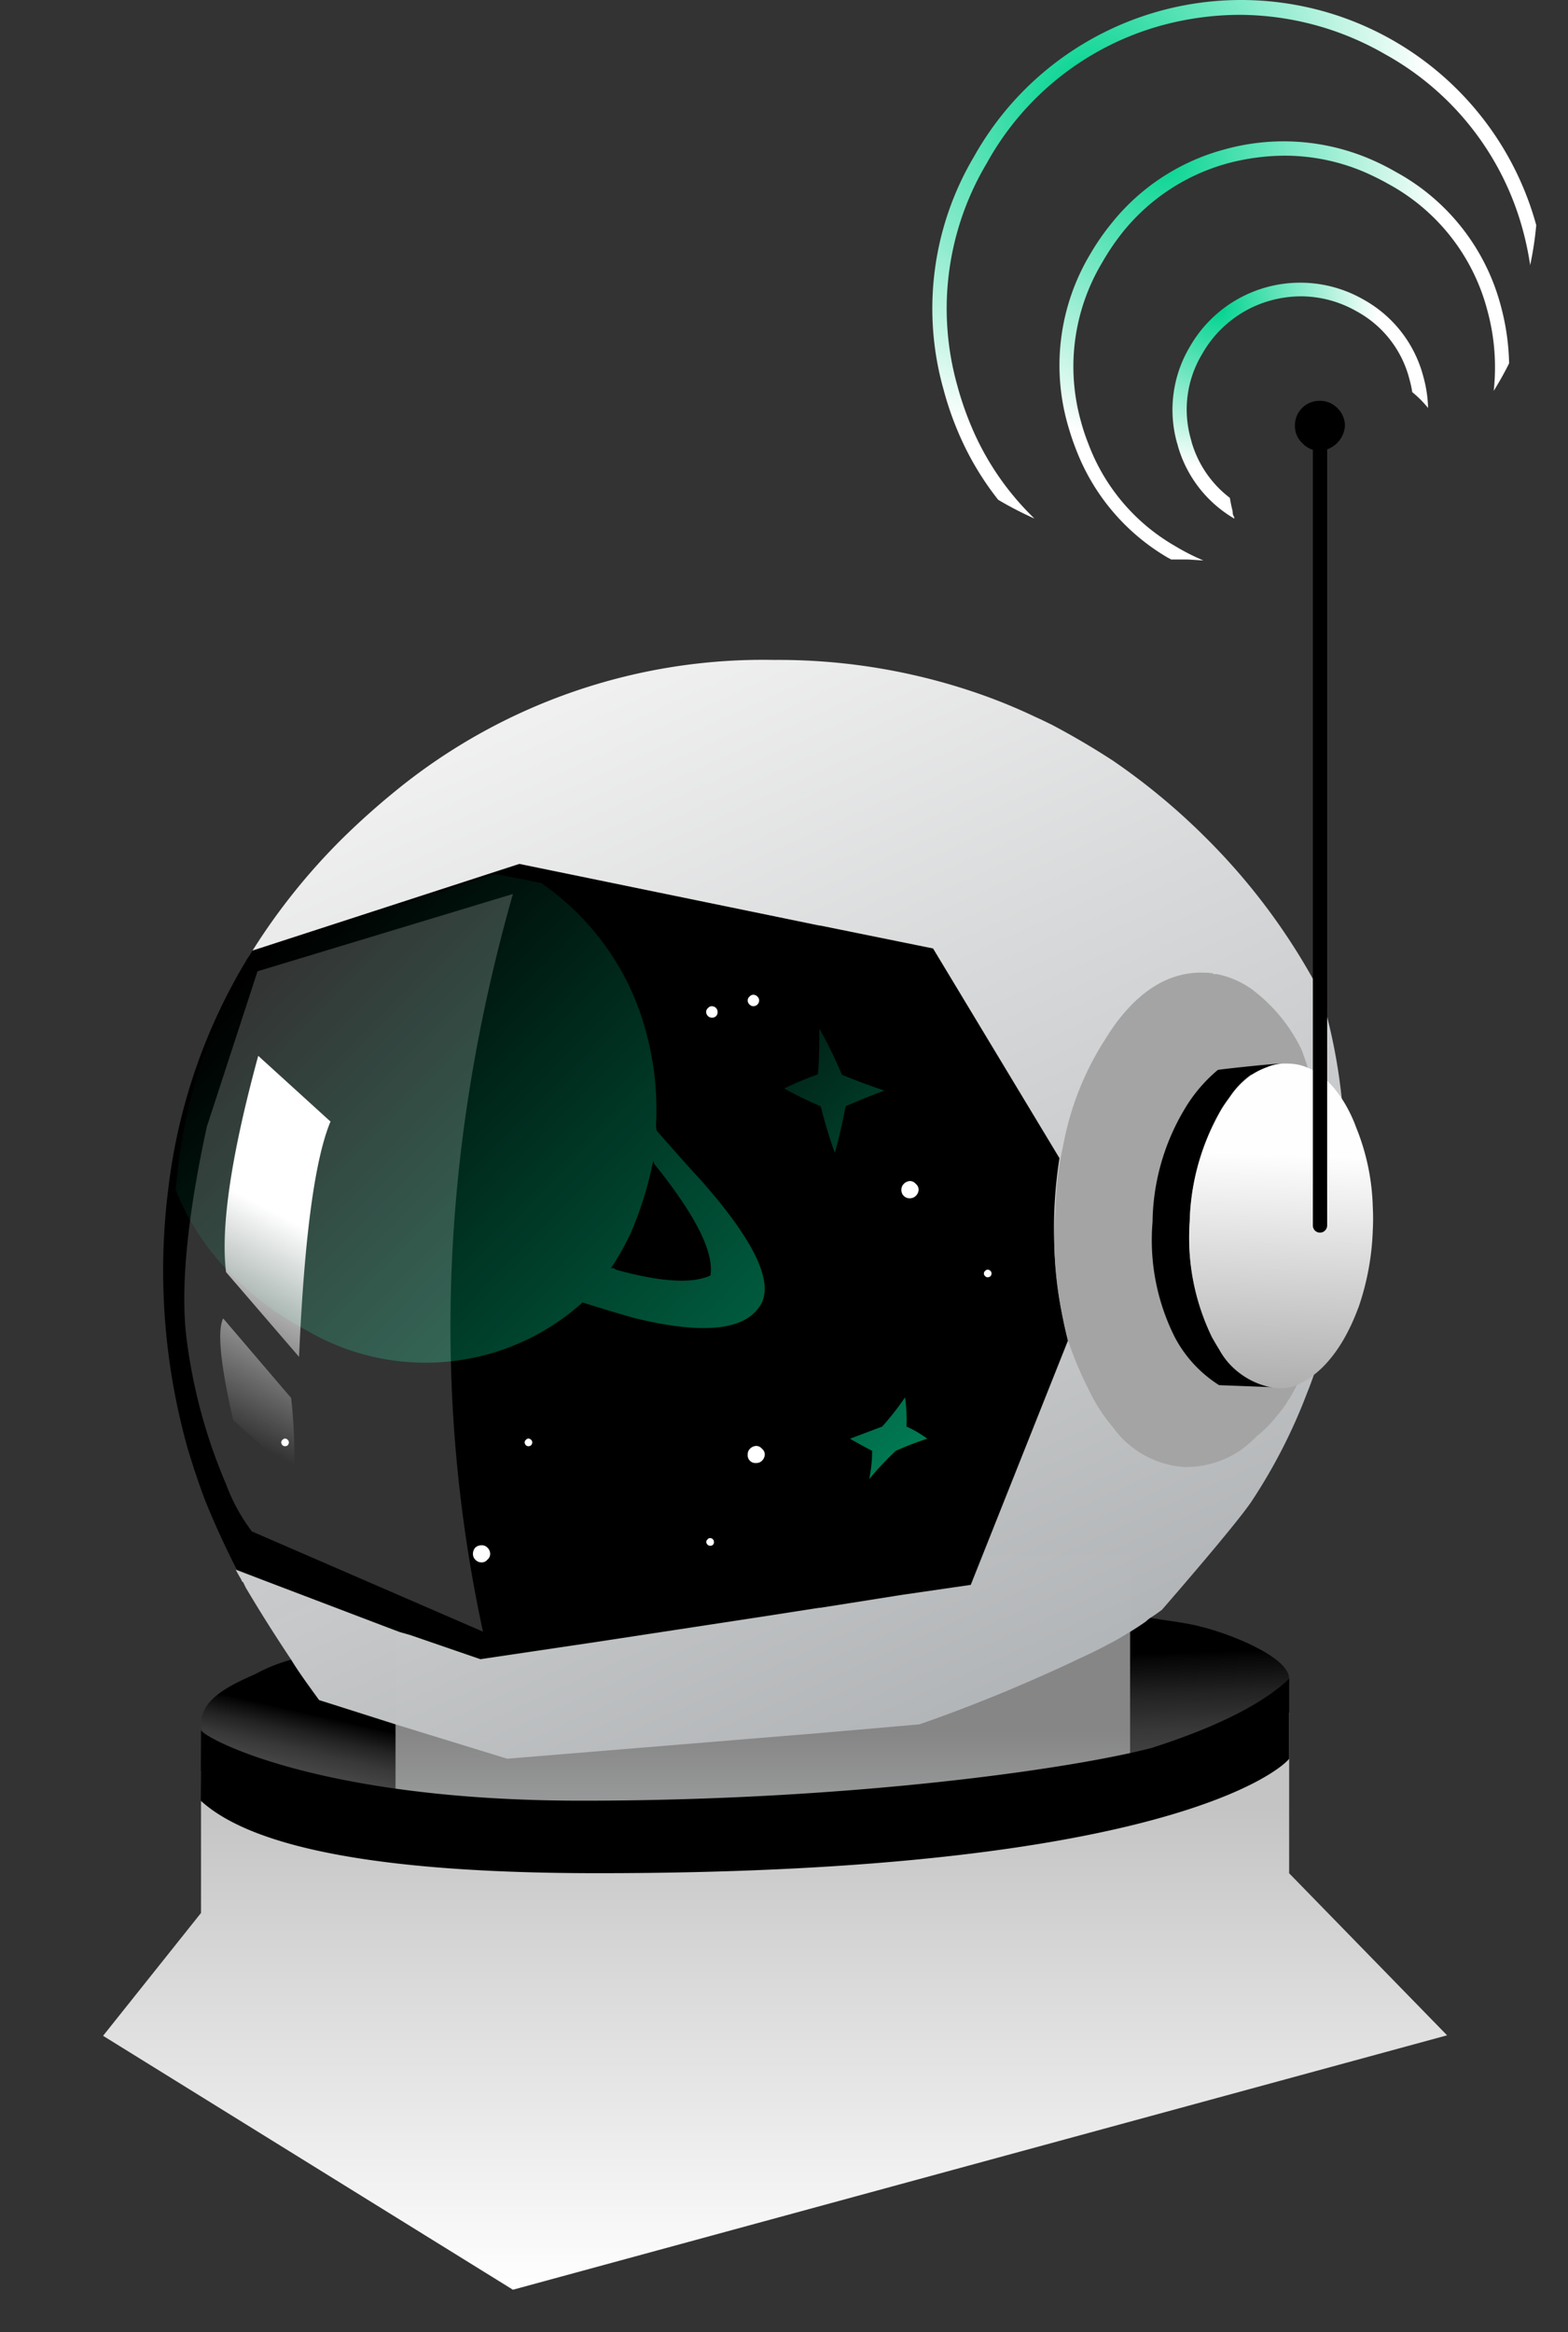 <svg xmlns="http://www.w3.org/2000/svg" width="111" height="165" viewBox="0 0 111 165">
  <rect x="0" y="0" width="111" height="165" fill="#333333" stroke="none"/>
  <defs>
    <linearGradient id="a" x1="42.158%" x2="56.906%" y1="85.894%" y2="38.901%">
      <stop offset="0%" stop-color="#494949"/>
      <stop offset="23%" stop-color="#454545"/>
      <stop offset="47%" stop-color="#383838"/>
      <stop offset="71%" stop-color="#232323"/>
      <stop offset="96%" stop-color="#060606"/>
      <stop offset="100%"/>
    </linearGradient>
    <linearGradient id="b" x1="53.371%" x2="49.368%" y1="121.773%" y2="23.334%">
      <stop offset="0%" stop-color="#494949"/>
      <stop offset="23%" stop-color="#454545"/>
      <stop offset="47%" stop-color="#383838"/>
      <stop offset="71%" stop-color="#232323"/>
      <stop offset="96%" stop-color="#060606"/>
      <stop offset="100%"/>
    </linearGradient>
    <linearGradient id="c" x1="50%" x2="50%" y1="50%" y2="100%">
      <stop offset="0%" stop-color="#868686"/>
      <stop offset="100%" stop-color="#B3B6B8"/>
    </linearGradient>
    <linearGradient id="d" x1="35.179%" x2="35.179%" y1="16.569%" y2="100%">
      <stop offset="0%" stop-color="#C4C4C4"/>
      <stop offset="20%" stop-color="#D0D0D0"/>
      <stop offset="40%" stop-color="#DCDCDC"/>
      <stop offset="60%" stop-color="#E7E7E7"/>
      <stop offset="80%" stop-color="#F3F3F3"/>
      <stop offset="100%" stop-color="#FFF"/>
    </linearGradient>
    <linearGradient id="e" x1="-80.717%" x2="-1339.717%" y1="-259%" y2="-3440%">
      <stop offset="0%" stop-color="#00D38F"/>
      <stop offset="20%" stop-color="#00D38F" stop-opacity=".8"/>
      <stop offset="40%" stop-color="#00D38F" stop-opacity=".6"/>
      <stop offset="60%" stop-color="#00D38F" stop-opacity=".4"/>
      <stop offset="80%" stop-color="#00D38F" stop-opacity=".2"/>
      <stop offset="100%" stop-color="#00D38F" stop-opacity="0"/>
    </linearGradient>
    <linearGradient id="f" x1="-32.933%" x2="8.502%" y1="-41.915%" y2="5.838%">
      <stop offset="0%" stop-opacity="0"/>
      <stop offset="100%"/>
    </linearGradient>
    <radialGradient id="g" cx="17.613%" cy="11.46%" r="64.845%" fx="17.613%" fy="11.46%" gradientTransform="matrix(-.564 -.792 .792 -.662 .185 .33)">
      <stop offset="0%" stop-color="#00D38F"/>
      <stop offset="100%" stop-color="#FFF"/>
    </radialGradient>
    <radialGradient id="h" cx="23.464%" cy="6.086%" r="65.83%" fx="23.464%" fy="6.086%" gradientTransform="matrix(-.504 -.841 .801 -.554 .304 .292)">
      <stop offset="0%" stop-color="#09D593"/>
      <stop offset="100%" stop-color="#FFF"/>
    </radialGradient>
    <radialGradient id="i" cx="24.846%" cy="19.111%" r="61.781%" fx="24.846%" fy="19.111%" gradientTransform="matrix(-.573 -.744 .722 -.755 .253 .52)">
      <stop offset="0%" stop-color="#00D38F"/>
      <stop offset="100%" stop-color="#FFF"/>
    </radialGradient>
    <linearGradient id="j" x1="82.192%" x2="22.368%" y1="131.876%" y2=".862%">
      <stop offset="0%" stop-color="#9A9EA1" stop-opacity=".98"/>
      <stop offset="100%" stop-color="#F4F4F4"/>
    </linearGradient>
    <linearGradient id="k" x1="70.92%" x2="19.282%" y1="119.103%" y2="-45.954%">
      <stop offset="0%" stop-color="#00D38F" stop-opacity=".65"/>
      <stop offset="100%" stop-color="#00D38F" stop-opacity="0"/>
    </linearGradient>
    <linearGradient id="l" x1="199.692%" x2="10.047%" y1="181.845%" y2="22.281%">
      <stop offset="0%" stop-color="#00D38F" stop-opacity=".98"/>
      <stop offset="100%" stop-color="#00D38F" stop-opacity="0"/>
    </linearGradient>
    <linearGradient id="m" x1="48.171%" x2="50.416%" y1="140.842%" y2="27.533%">
      <stop offset="0%" stop-color="#7F7F7F"/>
      <stop offset="100%" stop-color="#FEFEFE"/>
    </linearGradient>
    <linearGradient id="n" x1="43.76%" x2="51.819%" y1="94.33%" y2="37.496%">
      <stop offset="0%" stop-color="#FFF" stop-opacity="0"/>
      <stop offset="100%" stop-color="#FFF"/>
    </linearGradient>
  </defs>
  <g fill="none" fill-rule="evenodd">
    <path fill="url(#a)" fill-rule="nonzero" d="M7.23 121.95c0 1.977 3.6 3.264 6.74 4.08.94.241 1.94.471 3 .69 1.29.241 2.67.471 4.16.68v-5.45l-5.54-1.67c-.74-1.046-1.3-1.886-1.88-2.88a11.572 11.572 0 0 0-2.64 1.046c-1.84.805-3.84 1.778-3.84 3.504z" transform="translate(7)"/>
    <path fill="url(#b)" fill-rule="nonzero" d="M79.108 115.402C77.18 114.79 76.33 114.79 74.44 114.46a2.12 2.12 0 0 0-.31.25 21.8 21.8 0 0 1-2.33 1.47l-.25.1.46 8.56c1.79-.41 3.39-.81 4.81-1.22a22.43 22.43 0 0 0 5.82-2.43c.37-.3.69-.59 1-.86.323-.317.62-.205.62-1.557s-3.225-2.759-5.152-3.371z" transform="translate(7)"/>
    <path fill="url(#c)" d="M21 110v21l12.023 3.979h14.845L73 130v-20z" transform="translate(7)"/>
    <path fill="url(#d)" d="M7.23 125.308v10.034L.297 144.035 29.31 162l66.13-18-11.18-11.465v-11.376l-7.08 5.113c-17.003 3.406-31.837 4.795-44.502 4.168-12.665-.627-21.148-2.337-25.448-5.132z" transform="translate(7)"/>
    <path fill="url(#e)" fill-rule="nonzero" d="M84 99.06a.5.5 0 0 0 0 .15.52.52 0 0 0 .1-.2H84v.05z" transform="translate(7)"/>
    <path fill="url(#f)" fill-rule="nonzero" d="M51.09 65.48H51l-2.68-.56-18.59-3.8-18.85 6.13c-.1.17-.22.36-.36.56a40.51 40.51 0 0 0-5.57 16 46.48 46.48 0 0 0 1.37 18.79c.34 1.12.72 2.27 1.16 3.45.65 1.62 1.4 3.27 2.28 5l2.54 1 9.06 3.45.71.2 5 1.72 8.16-1.21 12-1.83 3.85-.6h.05l5.82-.92 4.82-.7 6.88-17.28-.3-1.31a26 26 0 0 1-.61-7.7 27.21 27.21 0 0 1 .36-3.8l-9-14.94-8.01-1.65z" transform="translate(7)"/>
    <path fill="url(#g)" fill-rule="nonzero" d="M80.254 36.145c-.08-.31-.14-.61-.19-.92a7.64 7.64 0 0 1-2.7-3.92l-.06-.23a7.6 7.6 0 0 1 .81-6.05 8 8 0 0 1 4.82-3.76 8.22 8.22 0 0 1 2.17-.3 8 8 0 0 1 3.93 1.06 7.6 7.6 0 0 1 3.75 4.84 7.31 7.31 0 0 1 .19.88 7.48 7.48 0 0 1 1.12 1.12 9 9 0 0 0-.33-2.2 8.75 8.75 0 0 0-4.24-5.47 9 9 0 0 0-12.29 3.33 8.71 8.71 0 0 0-.91 6.82 1.42 1.42 0 0 1 .06.21 8.71 8.71 0 0 0 4 5.14c0-.11-.08-.21-.11-.32l-.02-.23z" transform="translate(7)"/>
    <path fill="url(#h)" fill-rule="nonzero" d="M78.191 39.655a16.33 16.33 0 0 1-1.68-.83l-.34-.2a14 14 0 0 1-6.13-7.24 13.75 13.75 0 0 1-.52-1.57 14.32 14.32 0 0 1 1.52-11.27 16.72 16.72 0 0 1 1.47-2.16 14.39 14.39 0 0 1 7.44-4.84 15.87 15.87 0 0 1 4-.53 14.36 14.36 0 0 1 5.71 1.19c.54.24 1.09.51 1.62.81a14.28 14.28 0 0 1 7 8.91 15.23 15.23 0 0 1 .46 5.73c.39-.63.76-1.28 1.09-1.95a16.82 16.82 0 0 0-.57-4 15.21 15.21 0 0 0-7.43-9.53 17.24 17.24 0 0 0-1.79-.9 15.59 15.59 0 0 0-10.37-.7 15.29 15.29 0 0 0-7.95 5.18 17.12 17.12 0 0 0-1.57 2.27 15.31 15.31 0 0 0-1.57 12c.16.56.34 1.13.55 1.66a15.11 15.11 0 0 0 6.52 7.76l.26.14h1.2l1.08.07z" transform="translate(7)"/>
    <path fill="url(#i)" fill-rule="nonzero" d="M60.772 27.29a20.07 20.07 0 0 1 2.07-15.72 20.26 20.26 0 0 1 12.46-9.79 21.23 21.23 0 0 1 5.48-.73 20.75 20.75 0 0 1 10.29 2.8 20.24 20.24 0 0 1 9.74 12.46 21.79 21.79 0 0 1 .51 2.45c.199-.934.343-1.879.43-2.83C99.424 7.457 92.21 1.229 83.489.161c-8.722-1.067-17.224 3.237-21.527 10.899a21.06 21.06 0 0 0-2.17 16.49 22.62 22.62 0 0 0 1.21 3.42 20.72 20.72 0 0 0 2.66 4.39 25 25 0 0 0 2.57 1.33 19.58 19.58 0 0 1-4.3-6.13 22.56 22.56 0 0 1-1.16-3.27z" transform="translate(7)"/>
    <path fill="url(#j)" fill-rule="nonzero" d="M67.4 51.25c-.34-.17-.69-.34-1.07-.51a39.51 39.51 0 0 0-4.81-1.92 43.33 43.33 0 0 0-13.72-2.13 41.15 41.15 0 0 0-26.74 9.22 53.54 53.54 0 0 0-3.85 3.44 44.6 44.6 0 0 0-6.33 7.9l18.89-6.13L51 65.48h.05l8 1.62L68 81.94a32.28 32.28 0 0 0 .6 12.91l-6.88 17.28-4.82.7-5.82.92H51l-3.85.6-12 1.83-8.15 1.21-5-1.72-.71-.2-11.6-4.41c.1.2.21.39.31.56a2.1 2.1 0 0 1 .15.3h.05l.2.41c.98 1.653 2.043 3.34 3.19 5.06.61 1 1.29 1.91 2 2.89L21 122l7.9 2.43 22.18-1.82 7-.61c1.86-.64 3.93-1.43 6.23-2.38 1.92-.81 3.63-1.57 5.11-2.28.81-.37 1.52-.72 2.13-1.06.1 0 1.94-1.1 2.58-1.57a2.12 2.12 0 0 1 .31-.25c.27-.17.54-.36.81-.56 0 0 5.48-6.28 6.43-7.8a38.67 38.67 0 0 0 3.85-7.55c.18-.44.35-.9.51-1.37 0 0 0-.15-.05-.14a57.17 57.17 0 0 0 2-19.25 40 40 0 0 0-1-5.68c-.14-.6-.29-1.19-.46-1.77a44.89 44.89 0 0 0-8.1-11 46.3 46.3 0 0 0-6.64-5.52c-1.447-.94-2.913-1.8-4.4-2.58l.01.01z" transform="translate(7)"/>
    <g fill-rule="nonzero">
      <path fill="url(#k)" d="M50.45 39.93l-2.28.86c.54.31 1.06.59 1.57.86a9.92 9.92 0 0 1-.21 2 22.38 22.38 0 0 1 1.88-2 21.76 21.76 0 0 1 2.23-.86 7.56 7.56 0 0 0-1.47-.86 11.21 11.21 0 0 0-.1-2.07 19.35 19.35 0 0 1-1.62 2.07zM46 11.77c0 1 0 2.1-.1 3.24-.85.31-1.64.63-2.38 1a25.6 25.6 0 0 0 2.58 1.26c.27 1.08.59 2.18 1 3.29.31-1.11.56-2.21.76-3.29.85-.37 1.76-.74 2.74-1.11-1.08-.37-2.08-.74-3-1.12a30.38 30.38 0 0 0-1.6-3.27z" transform="translate(12 61)"/>
      <path fill="url(#l)" d="M26.39 1.49L23.05.83 6 6.35l-.31.51a33.07 33.07 0 0 0-2.73 5.37 37 37 0 0 0-2.33 9.12l-.2 1.82a18.16 18.16 0 0 0 2.53 4.4 21.35 21.35 0 0 0 6.79 5.58c6.242 3.637 14.117 2.829 19.49-2 1.29.41 2.52.78 3.7 1.11 5 1.22 8 .85 9-1.11.767-1.687-.737-4.64-4.51-8.86-.2-.193-1.18-1.29-2.94-3.29a1.83 1.83 0 0 1-.05-.4 20.82 20.82 0 0 0-.76-6.79 18.56 18.56 0 0 0-7.29-10.28v-.04zm8 19.95c2.87 3.58 4.17 6.17 3.9 7.8-1.28.6-3.51.47-6.69-.41a.35.35 0 0 0-.35-.1 19.68 19.68 0 0 0 1.42-2.53 25.68 25.68 0 0 0 1.57-5.07 1 1 0 0 0 .15.31z" transform="translate(12 61)"/>
    </g>
    <path fill="#A4A4A4" fill-rule="nonzero" d="M85.89 68.87a3.37 3.37 0 0 0-.6-.05c-2.433-.1-4.597 1.183-6.49 3.85-.23.34-.45.68-.65 1a20.79 20.79 0 0 0-2.79 6.89c-.1.48-.2 1-.3 1.47a27.21 27.21 0 0 0-.36 3.8 26 26 0 0 0 .61 7.7l.3 1.31a25.3 25.3 0 0 0 1.47 3.5A12.24 12.24 0 0 0 78.8 101a6.78 6.78 0 0 0 5 2.79 6.87 6.87 0 0 0 4-1.17 8.82 8.82 0 0 0 1.16-1c.51-.4.97-.86 1.37-1.37a9 9 0 0 0 .86-1.16 11.43 11.43 0 0 0 .81-1.5 23.39 23.39 0 0 0 1.47-3.49l.31-1.32a26 26 0 0 0 .6-7.7 27.23 27.23 0 0 0-.35-3.8c-.1-.5-.2-.99-.3-1.47 0-.15-.07-.3-.11-.45a1.6 1.6 0 0 0 0-.21c-.11-.47-.25-.94-.4-1.41a35.7 35.7 0 0 0-1.07-3.45A11.68 11.68 0 0 0 88.63 70a6.42 6.42 0 0 0-2.43-1.07 1 1 0 0 0-.3 0l-.01-.06z"/>
    <path fill="#000" fill-rule="nonzero" d="M88.58 76.07a10.63 10.63 0 0 1 2.1-.82c-.54 0-4.4.41-4.47.45a10.72 10.72 0 0 0-2.34 2.75 15.9 15.9 0 0 0-2.28 8 15.3 15.3 0 0 0 1.57 8.15A8.94 8.94 0 0 0 86.3 98l3.94.15a15.5 15.5 0 0 1-3.38-1.88 13.76 13.76 0 0 1-1.07-1.72 16.1 16.1 0 0 1-1.57-8.15 16.65 16.65 0 0 1 2.28-8c.17-.27.36-.54.56-.81a6 6 0 0 1 1.52-1.57v.05z"/>
    <path fill="url(#m)" fill-rule="nonzero" d="M81.58 76.07a6 6 0 0 0-1.52 1.57c-.2.27-.39.54-.56.81a16.65 16.65 0 0 0-2.28 8 16.1 16.1 0 0 0 1.57 8.15c.17.3.34.59.51.86 1.18 2.23 3.9 3.17 5.37 2.59 3-1.2 4.27-5 4.51-5.58a18.57 18.57 0 0 0 1-5.42 15.5 15.5 0 0 0 0-1.67A16 16 0 0 0 89 79.76c-.17-.48-1.66-4.51-4.86-4.51a3.27 3.27 0 0 0-1.47.26 5.26 5.26 0 0 0-1.11.56h.02z" transform="translate(7)"/>
    <path fill="#FFF" fill-rule="nonzero" d="M53.94 102.5a.53.53 0 0 1 .2.41.66.66 0 0 1-.2.44.56.56 0 0 1-.41.16.55.55 0 0 1-.6-.6.56.56 0 0 1 .16-.41.66.66 0 0 1 .44-.2.53.53 0 0 1 .41.2zm-19.44 7.85a.53.53 0 0 0 .2-.42.62.62 0 0 0-.2-.44.54.54 0 0 0-.41-.16.65.65 0 0 0-.44.16.67.67 0 0 0-.17.44.57.57 0 0 0 .17.42.59.59 0 0 0 .44.19.5.5 0 0 0 .41-.19zm15.62-39.03a.35.35 0 0 0-.13.27.41.41 0 0 0 .13.3.4.4 0 0 0 .27.11.38.38 0 0 0 .41-.41.4.4 0 0 0-.11-.27.41.41 0 0 0-.3-.13.35.35 0 0 0-.27.13zm2.94-.81a.35.35 0 0 0-.13.27.39.39 0 0 0 .13.29.37.37 0 0 0 .27.12.41.41 0 0 0 .41-.41.37.37 0 0 0-.12-.27.39.39 0 0 0-.29-.13.35.35 0 0 0-.27.13zm16.68 19.41a.23.23 0 0 0-.09.18.26.26 0 0 0 .09.19.25.25 0 0 0 .18.08.32.32 0 0 0 .2-.08.28.28 0 0 0 .07-.19.24.24 0 0 0-.07-.18.28.28 0 0 0-.2-.09.23.23 0 0 0-.18.09zm-4.91-6.16a.54.54 0 0 1 .2.41.64.64 0 0 1-.2.44.58.58 0 0 1-.41.17.58.58 0 0 1-.61-.61.58.58 0 0 1 .17-.41.64.64 0 0 1 .44-.2.54.54 0 0 1 .41.2zm-14.74 25.15a.23.23 0 0 0-.09.18.28.28 0 0 0 .09.2.24.24 0 0 0 .18.07.24.24 0 0 0 .27-.27.24.24 0 0 0-.07-.18.28.28 0 0 0-.2-.09.23.23 0 0 0-.18.09zM20 101.87a.23.23 0 0 0-.09.18.28.28 0 0 0 .09.2.24.24 0 0 0 .18.07.28.28 0 0 0 .19-.07.32.32 0 0 0 .08-.2.25.25 0 0 0-.08-.18.26.26 0 0 0-.19-.09.23.23 0 0 0-.18.09zm17.23 0a.23.23 0 0 0-.09.18.28.28 0 0 0 .09.2.24.24 0 0 0 .18.07.28.28 0 0 0 .19-.07.32.32 0 0 0 .08-.2.25.25 0 0 0-.08-.18.26.26 0 0 0-.19-.09.23.23 0 0 0-.18.09z"/>
    <path fill="#FFF" fill-opacity=".2" fill-rule="nonzero" d="M18.23 68.72l-3.59 11c-1.413 6.533-1.887 11.563-1.42 15.09A38.2 38.2 0 0 0 16 105a13 13 0 0 0 1.83 3.35l16.36 7.09c-3.66-16.96-2.953-34.357 2.12-52.19l-18.08 5.47z"/>
    <path fill="url(#n)" fill-rule="nonzero" d="M9.51 100.48l4.3 3.85a35.92 35.92 0 0 0-.2-5.42L8.8 93.28c-.43.86-.2 3.26.71 7.2zm6.84-21.17l-5.07-4.61C9.373 81.693 8.613 86.793 9 90l5.17 6c.367-8.427 1.11-13.98 2.23-16.66l-.05-.03z" transform="translate(7)"/>
    <path fill="#000" fill-rule="nonzero" d="M93.44 87.21a.5.5 0 0 1-.5-.51v-56a.5.5 0 0 1 .5-.51.51.51 0 0 1 .51.51v56a.51.51 0 0 1-.51.51z"/>
    <path fill="#000" fill-rule="nonzero" d="M95.21 30.13a1.75 1.75 0 0 0-.55-1.27 1.7 1.7 0 0 0-1.22-.5 1.73 1.73 0 0 0-1.77 1.77 1.63 1.63 0 0 0 .51 1.21 1.7 1.7 0 0 0 1.26.56c.948-.067 1.703-.822 1.77-1.77zM42.311 132.529c40.326 0 48.481-7.439 48.949-8.099v-5.657c-1.879 1.782-5.121 3.412-9.724 4.892-5.829 1.515-21.433 3.735-40.344 3.735s-26.905-4.549-26.961-5l-.02 5c3.735 3.42 13.102 5.129 28.101 5.129z"/>
  </g>
</svg>
